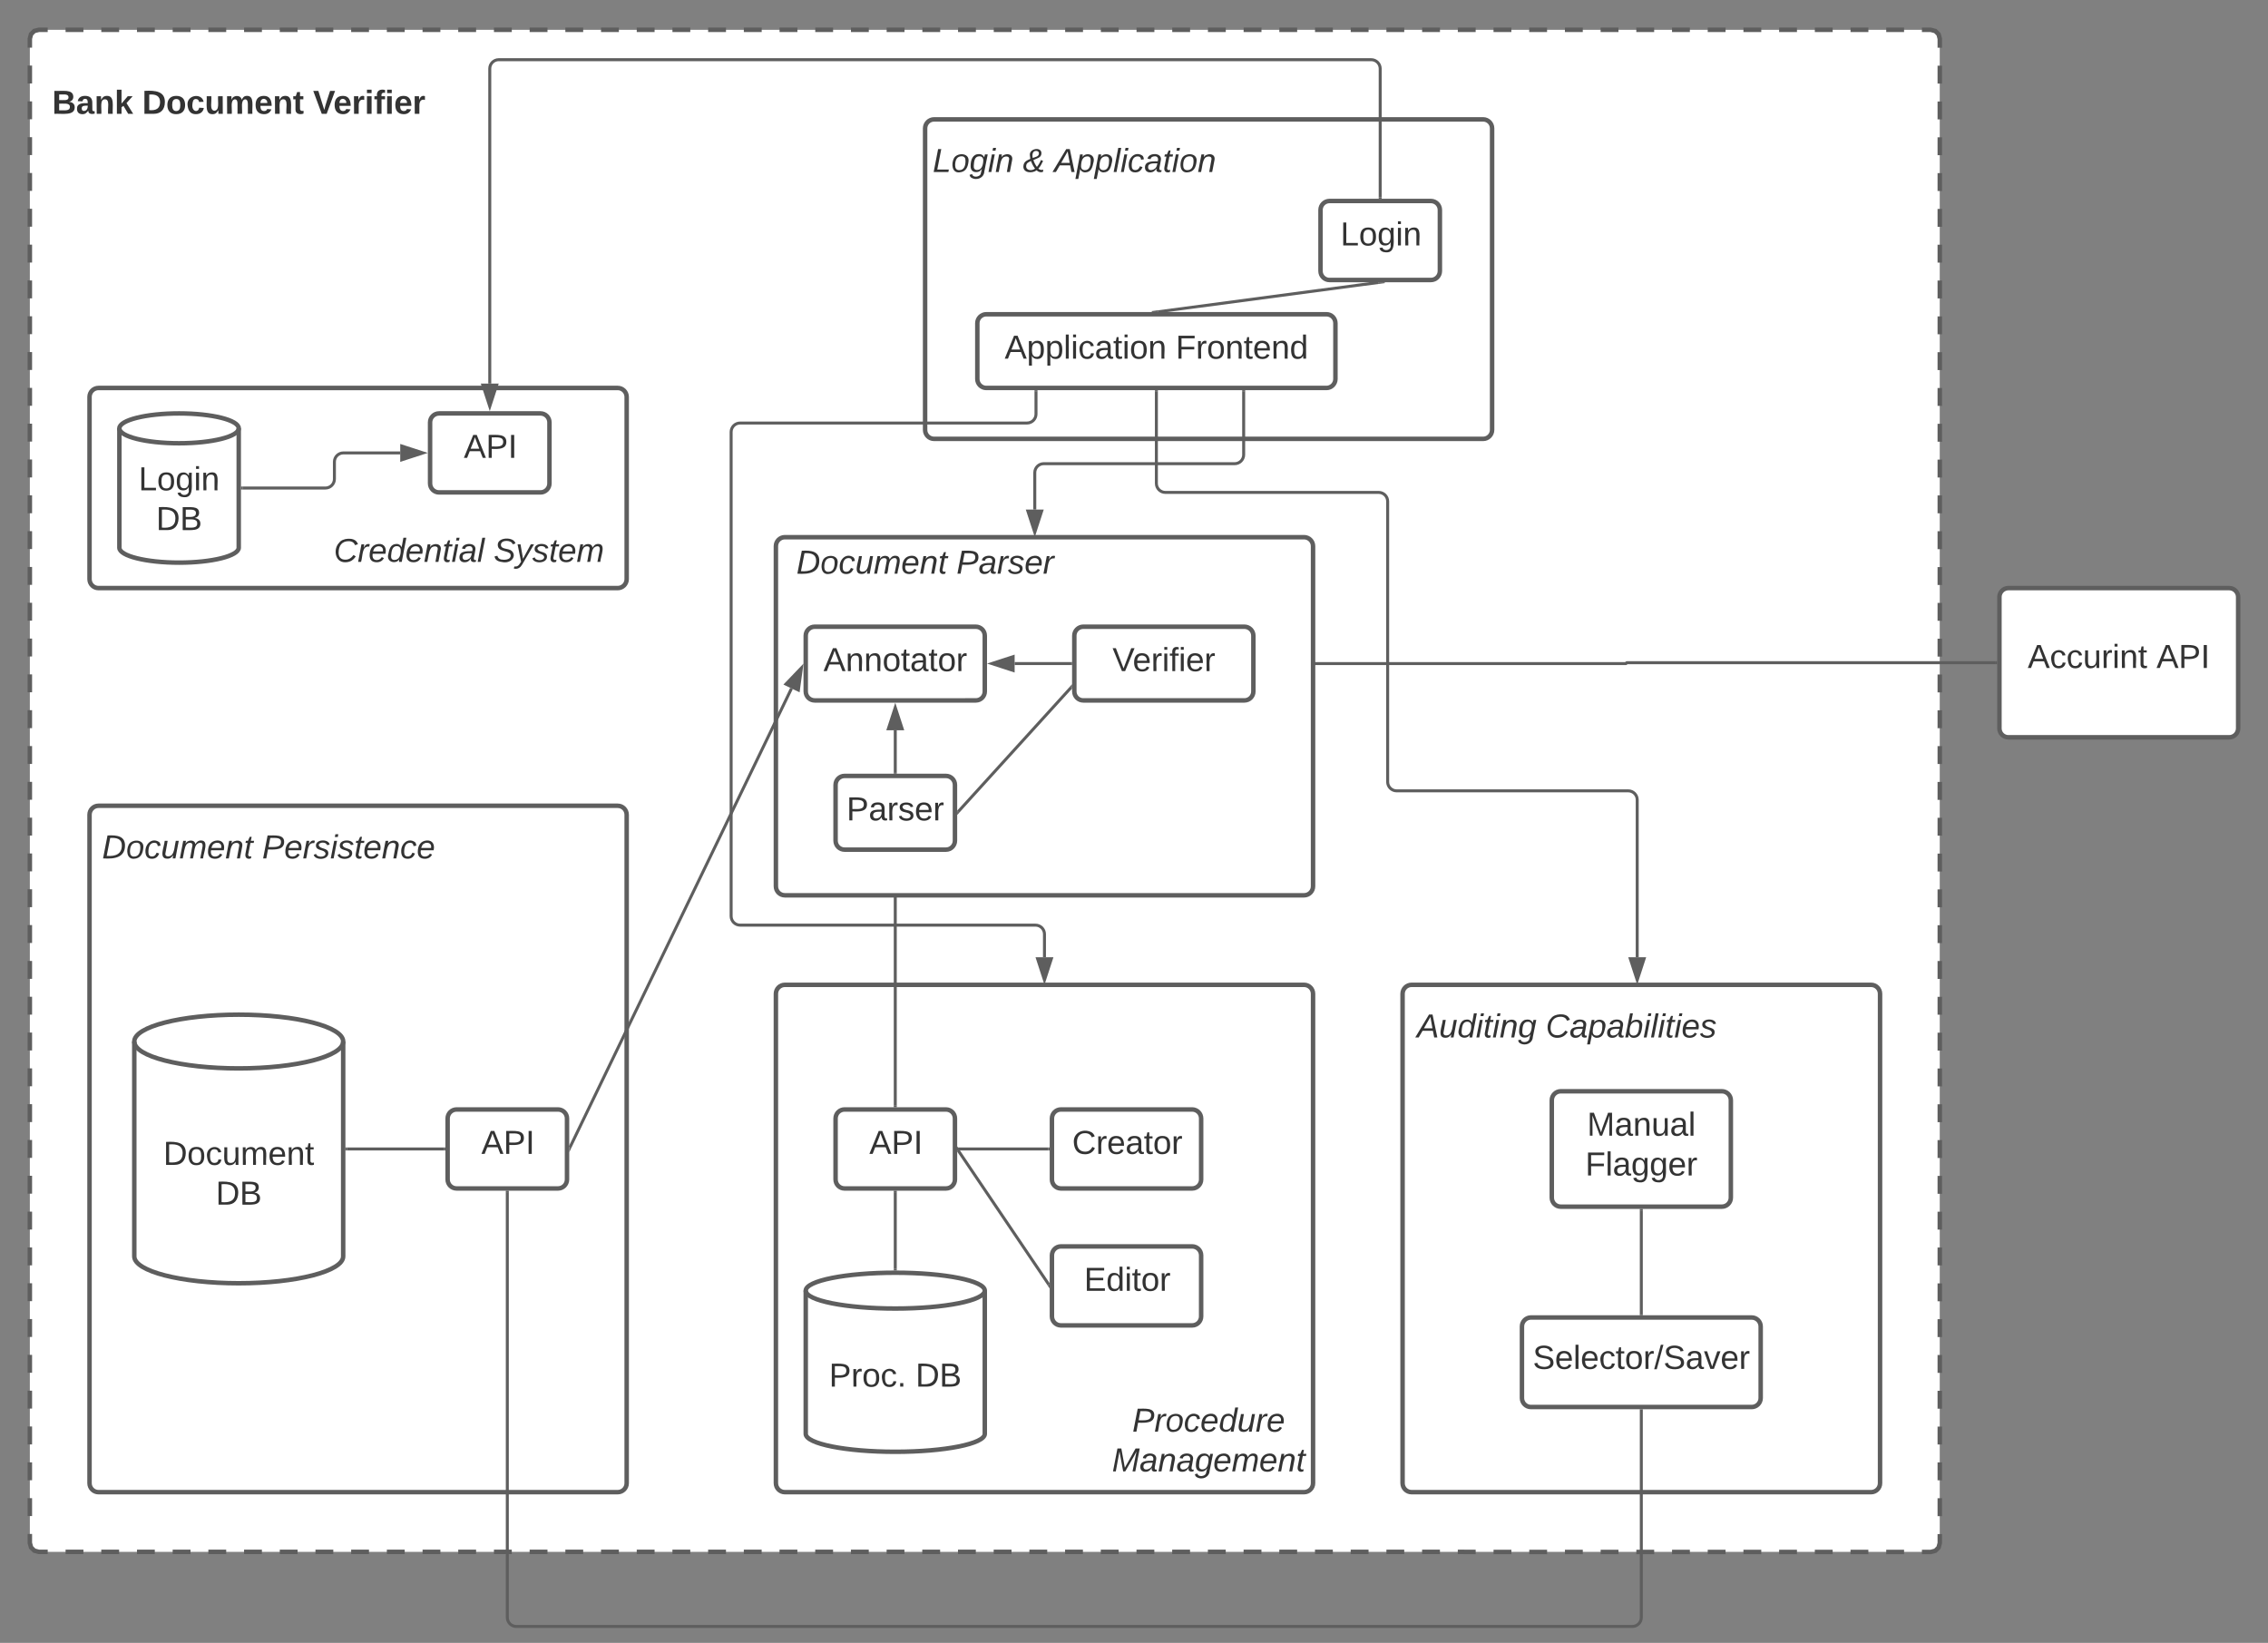 <svg xmlns="http://www.w3.org/2000/svg" xmlns:xlink="http://www.w3.org/1999/xlink" xmlns:lucid="lucid" width="1520" height="1101"><rect width="100%" height="100%" fill="#808080" stroke="none"/><g transform="translate(-400 -100)" lucid:page-tab-id="0_0"><path d="M420 126c0-3.3 2.7-6 6-6h1268c3.3 0 6 2.7 6 6v1008c0 3.3-2.7 6-6 6H426c-3.3 0-6-2.7-6-6z" fill="#fff"/><path d="M443.94 120h11.97m11.97 0h11.96m11.96 0h11.95m11.97 0h11.96m11.96 0h11.96m11.97 0h11.96m11.96 0h11.95m11.97 0h11.96m11.96 0h11.96m11.96 0h11.97m11.96 0h11.95m11.96 0h11.98m11.96 0H743m11.96 0h11.96m11.97 0h11.95m11.96 0h11.97m11.97 0h11.96m11.96 0h11.96m11.96 0h11.97m11.96 0h11.97m11.96 0h11.97m11.96 0h11.96m11.96 0h11.97m11.96 0h11.97m11.96 0h11.96m11.96 0h11.96m11.96 0h11.96m11.97 0h11.97m11.96 0h11.96m11.95 0h11.97m11.96 0h11.96m11.96 0h11.97m11.96 0h11.96m11.95 0h11.97m11.96 0h11.96m11.96 0h11.96m11.97 0h11.96m11.95 0h11.96m11.98 0h11.96m11.96 0h11.96m11.96 0h11.97m11.95 0h11.96m11.97 0h11.97m11.96 0h11.96m11.96 0h11.96m11.97 0h11.96m11.97 0h11.96m11.97 0h11.96m11.96 0h11.96m11.97 0h11.96m11.97 0h11.96m11.96 0h11.96m11.96 0h5.98l3.03.82 2.15 2.15.82 3.03v6m0 12v12m0 12v12m0 12v12m0 12v12m0 12v12m0 12v12m0 12v12m0 12v12m0 12v12m0 12v12m0 12v12m0 12v12m0 12v12m0 12v12m0 12v12m0 12v12m0 12v12m0 12v12m0 12v12m0 12v12m0 12v12m0 12v12m0 12v12m0 12v12m0 12v12m0 12v12m0 12v12m0 12v12m0 12v12m0 12v12m0 12v12m0 12v12m0 12v12m0 12v12m0 12v12m0 12v12m0 12v12m0 12v12m0 12v12m0 12v12m0 12v12m0 12v6l-.82 3.03-2.15 2.15-3.03.82h-5.98m-11.96 0h-11.97m-11.97 0h-11.96m-11.96 0h-11.95m-11.97 0h-11.96m-11.96 0h-11.96m-11.97 0h-11.96m-11.96 0h-11.95m-11.97 0h-11.96m-11.96 0h-11.96m-11.96 0h-11.97m-11.96 0h-11.95m-11.96 0h-11.98m-11.96 0H1377m-11.96 0h-11.96m-11.97 0h-11.95m-11.96 0h-11.97m-11.97 0h-11.96m-11.96 0h-11.96m-11.96 0h-11.97m-11.96 0h-11.97m-11.96 0h-11.97m-11.96 0h-11.96m-11.96 0h-11.97m-11.96 0h-11.97m-11.96 0h-11.96m-11.96 0h-11.96m-11.96 0h-11.96m-11.97 0h-11.97m-11.96 0H994.2m-11.95 0h-11.97m-11.96 0h-11.96m-11.96 0h-11.97m-11.96 0H898.5m-11.95 0h-11.97m-11.96 0h-11.96m-11.96 0h-11.96m-11.97 0H802.8m-11.95 0H778.9m-11.98 0h-11.96m-11.96 0h-11.96m-11.96 0H707.1m-11.95 0H683.2m-11.97 0h-11.97m-11.96 0h-11.96m-11.96 0h-11.96m-11.97 0H587.5m-11.97 0h-11.96m-11.97 0h-11.96m-11.96 0h-11.96m-11.97 0H491.8m-11.97 0h-11.96m-11.96 0h-11.96m-11.96 0H426l-3.03-.82-2.15-2.15-.82-3.03v-6m0-12v-12m0-12v-12m0-12v-12m0-12v-12m0-12v-12m0-12v-12m0-12v-12m0-12v-12m0-12v-12m0-12v-12m0-12v-12m0-12v-12m0-12v-12m0-12v-12m0-12v-12m0-12v-12m0-12v-12m0-12v-12m0-12v-12m0-12v-12m0-12v-12m0-12v-12m0-12v-12m0-12v-12m0-12v-12m0-12v-12m0-12v-12m0-12v-12m0-12v-12m0-12v-12m0-12v-12m0-12v-12m0-12v-12m0-12v-12m0-12v-12m0-12v-12m0-12v-12m0-12v-12m0-12v-12m0-12v-12m0-12v-12m0-12v-6l.82-3.03 2.15-2.15L426 120h5.98" stroke="#5e5e5e" stroke-width="3" fill="none"/><path d="M420 146c0-3.3 2.7-6 6-6h268c3.3 0 6 2.7 6 6v51.33c0 3.32-2.7 6-6 6H426c-3.3 0-6-2.68-6-6z" stroke="#000" stroke-opacity="0" stroke-width="3" fill="#fff" fill-opacity="0"/><use xlink:href="#a" transform="matrix(1,0,0,1,425,145) translate(9.938 31.278)"/><use xlink:href="#b" transform="matrix(1,0,0,1,425,145) translate(70.309 31.278)"/><use xlink:href="#c" transform="matrix(1,0,0,1,425,145) translate(184.815 31.278)"/><path d="M460 366c0-3.3 2.7-6 6-6h348c3.3 0 6 2.7 6 6v122.12c0 3.3-2.7 6-6 6H466c-3.3 0-6-2.7-6-6z" stroke="#5e5e5e" stroke-width="3" fill="#fff"/><path d="M608.24 455.4c0-3.3 2.68-6 6-6H814c3.3 0 6 2.7 6 6v32.72c0 3.3-2.7 6-6 6H614.24c-3.32 0-6-2.7-6-6z" stroke="#000" stroke-opacity="0" stroke-width="3" fill="#fff" fill-opacity="0"/><use xlink:href="#d" transform="matrix(1,0,0,1,613.235,454.412) translate(10.414 22.153)"/><use xlink:href="#e" transform="matrix(1,0,0,1,613.235,454.412) translate(117.574 22.153)"/><path d="M560 467.06c0 5.52-17.9 10-40 10s-40-4.48-40-10v-80c0-5.52 17.9-10 40-10s40 4.48 40 10z" stroke="#5e5e5e" stroke-width="3" fill="#fff"/><path d="M560 387.06c0 5.52-17.9 10-40 10s-40-4.48-40-10" stroke="#5e5e5e" stroke-width="3" fill="none"/><use xlink:href="#f" transform="matrix(1,0,0,1,485,402.059) translate(7.87 26.528)"/><use xlink:href="#g" transform="matrix(1,0,0,1,485,402.059) translate(19.599 53.194)"/><path d="M688.24 383.06c0-3.3 2.68-6 6-6h68c3.3 0 6 2.7 6 6V424c0 3.3-2.7 6-6 6h-68c-3.32 0-6-2.7-6-6z" stroke="#5e5e5e" stroke-width="3" fill="#fff"/><use xlink:href="#h" transform="matrix(1,0,0,1,700.235,389.059) translate(10.599 17.778)"/><path d="M562.5 427.06h55.62c3.3 0 6-2.7 6-6v-11.53c0-3.3 2.68-6 6-6h38.1" stroke="#5e5e5e" stroke-width="2" fill="none"/><path d="M562.53 428.06h-1.03v-2h1.03z" fill="#5e5e5e"/><path d="M683.5 403.53l-14.27 4.63v-9.27z" stroke="#5e5e5e" stroke-width="2" fill="#5e5e5e"/><path d="M1080 544.7h37.5" stroke="#5e5e5e" stroke-width="2" fill="none"/><path d="M1064.74 544.7l14.26-4.63v9.27z" stroke="#5e5e5e" stroke-width="2" fill="#5e5e5e"/><path d="M1118.5 545.7h-1.03v-2h1.03z" fill="#5e5e5e"/><path d="M920 766c0-3.3 2.7-6 6-6h348c3.3 0 6 2.7 6 6v328c0 3.3-2.7 6-6 6H926c-3.3 0-6-2.7-6-6z" stroke="#5e5e5e" stroke-width="3" fill="#fff"/><path d="M1060 1060.94c0 6.63-26.86 12-60 12s-60-5.37-60-12v-96c0-6.63 26.86-12 60-12s60 5.37 60 12z" stroke="#5e5e5e" stroke-width="3" fill="#fff"/><path d="M1060 964.94c0 6.63-26.86 12-60 12s-60-5.37-60-12" stroke="#5e5e5e" stroke-width="3" fill="none"/><use xlink:href="#i" transform="matrix(1,0,0,1,945,981.941) translate(10.617 47.34)"/><use xlink:href="#g" transform="matrix(1,0,0,1,945,981.941) translate(68.58 47.34)"/><path d="M960 849.53c0-3.3 2.7-6 6-6h68c3.3 0 6 2.7 6 6v40.94c0 3.3-2.7 6-6 6h-68c-3.3 0-6-2.7-6-6z" stroke="#5e5e5e" stroke-width="3" fill="#fff"/><use xlink:href="#h" transform="matrix(1,0,0,1,972,855.529) translate(10.599 17.778)"/><path d="M1000 898.97v51.47" stroke="#5e5e5e" stroke-width="2" fill="none"/><path d="M1001 899h-2v-1.03h2zM1001 951.48l-1-.04-1 .03v-1.06h2z" fill="#5e5e5e"/><path d="M1000 689.4v151.63" stroke="#5e5e5e" stroke-width="2" fill="none"/><path d="M1000 674.15l4.64 14.26h-9.28z" stroke="#5e5e5e" stroke-width="2" fill="#5e5e5e"/><path d="M1001 842.03h-2V841h2z" fill="#5e5e5e"/><path d="M1140 1042.67c0-3.32 2.7-6 6-6h128c3.3 0 6 2.68 6 6V1094c0 3.3-2.7 6-6 6h-128c-3.3 0-6-2.7-6-6z" stroke="#000" stroke-opacity="0" stroke-width="3" fill="#fff" fill-opacity="0"/><use xlink:href="#j" transform="matrix(1,0,0,1,1145,1041.667) translate(13.827 17.778)"/><use xlink:href="#k" transform="matrix(1,0,0,1,1145,1041.667) translate(0.247 44.444)"/><path d="M1260 544.7h229.7c.17 0 .3-.13.3-.3 0-.15.13-.28.3-.28h247.2" stroke="#5e5e5e" stroke-width="2" fill="none"/><path d="M1244.74 544.7l14.26-4.63v9.27z" stroke="#5e5e5e" stroke-width="2" fill="#5e5e5e"/><path d="M1738.5 545.12h-1.03v-2h1.03z" fill="#5e5e5e"/><path d="M1740 500.12c0-3.32 2.7-6 6-6h148c3.3 0 6 2.68 6 6v88c0 3.3-2.7 6-6 6h-148c-3.3 0-6-2.7-6-6z" stroke="#5e5e5e" stroke-width="3" fill="#fff"/><use xlink:href="#l" transform="matrix(1,0,0,1,1752,506.118) translate(6.951 41.528)"/><use xlink:href="#m" transform="matrix(1,0,0,1,1752,506.118) translate(93.247 41.528)"/><path d="M460 646c0-3.3 2.7-6 6-6h348c3.3 0 6 2.7 6 6v448c0 3.3-2.7 6-6 6H466c-3.3 0-6-2.7-6-6z" stroke="#5e5e5e" stroke-width="3" fill="#fff"/><path d="M460 646c0-3.3 2.7-6 6-6h228c3.3 0 6 2.7 6 6v48c0 3.3-2.7 6-6 6H466c-3.3 0-6-2.7-6-6z" stroke="#000" stroke-opacity="0" stroke-width="3" fill="#fff" fill-opacity="0"/><use xlink:href="#n" transform="matrix(1,0,0,1,465,645) translate(3.395 30.278)"/><use xlink:href="#o" transform="matrix(1,0,0,1,465,645) translate(110.679 30.278)"/><path d="M630 942c0 9.94-31.34 18-70 18s-70-8.06-70-18V798c0-9.94 31.34-18 70-18s70 8.06 70 18z" stroke="#5e5e5e" stroke-width="3" fill="#fff"/><path d="M630 798c0 9.94-31.34 18-70 18s-70-8.06-70-18" stroke="#5e5e5e" stroke-width="3" fill="none"/><use xlink:href="#p" transform="matrix(1,0,0,1,495,821) translate(14.444 59.653)"/><use xlink:href="#g" transform="matrix(1,0,0,1,495,821) translate(49.599 86.319)"/><path d="M700 849.53c0-3.3 2.7-6 6-6h68c3.3 0 6 2.7 6 6v40.94c0 3.3-2.7 6-6 6h-68c-3.3 0-6-2.7-6-6z" stroke="#5e5e5e" stroke-width="3" fill="#fff"/><use xlink:href="#h" transform="matrix(1,0,0,1,712,855.529) translate(10.599 17.778)"/><path d="M632.5 870h65" stroke="#5e5e5e" stroke-width="2" fill="none"/><path d="M632.53 871h-1.03v-2h1.03zM698.5 871h-1.03v-2h1.03z" fill="#5e5e5e"/><path d="M1105 941.3c0-3.32 2.7-6 6-6h88c3.3 0 6 2.68 6 6v40.94c0 3.3-2.7 6-6 6h-88c-3.3 0-6-2.7-6-6z" stroke="#5e5e5e" stroke-width="3" fill="#fff"/><use xlink:href="#q" transform="matrix(1,0,0,1,1117,947.294) translate(9.549 17.778)"/><path d="M920 466c0-3.3 2.7-6 6-6h348c3.3 0 6 2.7 6 6v228c0 3.3-2.7 6-6 6H926c-3.3 0-6-2.7-6-6z" stroke="#5e5e5e" stroke-width="3" fill="#fff"/><path d="M920 466c0-3.3 2.7-6 6-6h188c3.3 0 6 2.7 6 6v24.3c0 3.32-2.7 6-6 6H926c-3.3 0-6-2.68-6-6z" stroke="#000" stroke-opacity="0" stroke-width="3" fill="#fff" fill-opacity="0"/><use xlink:href="#n" transform="matrix(1,0,0,1,925,465) translate(8.704 19.465)"/><use xlink:href="#r" transform="matrix(1,0,0,1,925,465) translate(115.988 19.465)"/><path d="M940 526c0-3.3 2.7-6 6-6h108c3.3 0 6 2.7 6 6v37.4c0 3.33-2.7 6-6 6H946c-3.3 0-6-2.67-6-6z" stroke="#5e5e5e" stroke-width="3" fill="#fff"/><use xlink:href="#s" transform="matrix(1,0,0,1,952,532) translate(-0.117 17.778)"/><path d="M1120 526c0-3.3 2.7-6 6-6h108c3.3 0 6 2.7 6 6v37.4c0 3.33-2.7 6-6 6h-108c-3.3 0-6-2.67-6-6z" stroke="#5e5e5e" stroke-width="3" fill="#fff"/><use xlink:href="#t" transform="matrix(1,0,0,1,1132,532) translate(13.556 17.778)"/><path d="M960 626c0-3.3 2.7-6 6-6h68c3.3 0 6 2.7 6 6v37.4c0 3.33-2.7 6-6 6h-68c-3.3 0-6-2.67-6-6z" stroke="#5e5e5e" stroke-width="3" fill="#fff"/><use xlink:href="#u" transform="matrix(1,0,0,1,972,632) translate(-4.654 17.778)"/><path d="M1117.83 560.74l-75.66 83.23" stroke="#5e5e5e" stroke-width="2" fill="none"/><path d="M1118.5 561.4l-1.43-1.3 1.43-1.6zM1042.93 644.62l-1.43 1.57v-2.88z" fill="#5e5e5e"/><path d="M1080 544.7h37.5" stroke="#5e5e5e" stroke-width="2" fill="none"/><path d="M1064.74 544.7l14.26-4.63v9.27z" stroke="#5e5e5e" stroke-width="2" fill="#5e5e5e"/><path d="M1117.47 544.7h1.03M1000 617.5v-28.1" stroke="#5e5e5e" stroke-width="2" fill="none"/><path d="M1001 618.5h-2v-1.03h2z" fill="#5e5e5e"/><path d="M1000 574.15l4.64 14.26h-9.28z" stroke="#5e5e5e" stroke-width="2" fill="#5e5e5e"/><path d="M1105 849.53c0-3.3 2.7-6 6-6h88c3.3 0 6 2.7 6 6v40.94c0 3.3-2.7 6-6 6h-88c-3.3 0-6-2.7-6-6z" stroke="#5e5e5e" stroke-width="3" fill="#fff"/><use xlink:href="#v" transform="matrix(1,0,0,1,1117,855.529) translate(1.556 17.778)"/><path d="M781.93 869.04l148.53-307.67" stroke="#5e5e5e" stroke-width="2" fill="none"/><path d="M782.85 869.45l-1.35 2.8v-3.45z" fill="#5e5e5e"/><path d="M937.1 547.62l-2.03 14.86-8.35-4.03z" stroke="#5e5e5e" stroke-width="2" fill="#5e5e5e"/><path d="M1340 766c0-3.3 2.7-6 6-6h308c3.3 0 6 2.7 6 6v328c0 3.3-2.7 6-6 6h-308c-3.3 0-6-2.7-6-6z" stroke="#5e5e5e" stroke-width="3" fill="#fff"/><path d="M1340 766c0-3.3 2.7-6 6-6h208c3.3 0 6 2.7 6 6v48c0 3.3-2.7 6-6 6h-208c-3.3 0-6-2.7-6-6z" stroke="#000" stroke-opacity="0" stroke-width="3" fill="#fff" fill-opacity="0"/><use xlink:href="#w" transform="matrix(1,0,0,1,1345,765) translate(4.599 30.278)"/><use xlink:href="#x" transform="matrix(1,0,0,1,1345,765) translate(90.895 30.278)"/><path d="M1420 988.94c0-3.3 2.7-6 6-6h148c3.3 0 6 2.7 6 6v48c0 3.3-2.7 6-6 6h-148c-3.3 0-6-2.7-6-6z" stroke="#5e5e5e" stroke-width="3" fill="#fff"/><use xlink:href="#y" transform="matrix(1,0,0,1,1432,994.941) translate(-4.747 22.444)"/><path d="M1440 837.33c0-3.3 2.7-6 6-6h108c3.3 0 6 2.7 6 6v65.34c0 3.3-2.7 6-6 6h-108c-3.3 0-6-2.7-6-6z" stroke="#5e5e5e" stroke-width="3" fill="#fff"/><use xlink:href="#z" transform="matrix(1,0,0,1,1452,843.333) translate(11.642 17.778)"/><use xlink:href="#A" transform="matrix(1,0,0,1,1452,843.333) translate(10.438 44.444)"/><path d="M1500 1045.44V1184c0 3.3-2.7 6-6 6H746c-3.3 0-6-2.7-6-6V898.97" stroke="#5e5e5e" stroke-width="2" fill="none"/><path d="M1501 1045.47h-2v-1.03h2zM741 899h-2v-1.03h2z" fill="#5e5e5e"/><path d="M1500 911.17v69.27" stroke="#5e5e5e" stroke-width="2" fill="none"/><path d="M1501 911.2h-2v-1.03h2zM1501 981.44h-2v-1.02h2z" fill="#5e5e5e"/><path d="M1042.5 870h60" stroke="#5e5e5e" stroke-width="2" fill="none"/><path d="M1042.53 871h-1.03v-2h1.03zM1103.5 871h-1.03v-2h1.03z" fill="#5e5e5e"/><path d="M1102.94 960.94l-60.88-90.1" stroke="#5e5e5e" stroke-width="2" fill="none"/><path d="M1103.5 963.55l-1.4-2.08 1.4-.94zM1042.9 870.3l-1.4.94v-3.03z" fill="#5e5e5e"/><path d="M1020 186c0-3.3 2.7-6 6-6h368c3.3 0 6 2.7 6 6v202.12c0 3.3-2.7 6-6 6h-368c-3.3 0-6-2.7-6-6z" stroke="#5e5e5e" stroke-width="3" fill="#fff"/><path d="M1020 186c0-3.3 2.7-6 6-6h188c3.3 0 6 2.7 6 6v48c0 3.3-2.7 6-6 6h-188c-3.3 0-6-2.7-6-6z" stroke="#000" stroke-opacity="0" stroke-width="3" fill="#fff" fill-opacity="0"/><use xlink:href="#B" transform="matrix(1,0,0,1,1025,185) translate(0.062 30.278)"/><use xlink:href="#C" transform="matrix(1,0,0,1,1025,185) translate(60.494 30.278)"/><use xlink:href="#D" transform="matrix(1,0,0,1,1025,185) translate(81.481 30.278)"/><path d="M728.24 357.06V146c0-3.3 2.68-6 6-6H1319c3.3 0 6 2.7 6 6v86.2" stroke="#5e5e5e" stroke-width="2" fill="none"/><path d="M728.24 372.32l-4.64-14.26h9.27z" stroke="#5e5e5e" stroke-width="2" fill="#5e5e5e"/><path d="M1326 233.2h-2v-1.02h2z" fill="#5e5e5e"/><path d="M1285 240.7c0-3.3 2.7-6 6-6h68c3.3 0 6 2.7 6 6v40.95c0 3.3-2.7 6-6 6h-68c-3.3 0-6-2.7-6-6z" stroke="#5e5e5e" stroke-width="3" fill="#fff"/><use xlink:href="#E" transform="matrix(1,0,0,1,1297,246.706) translate(1.37 17.778)"/><path d="M1055 316.6c0-3.33 2.7-6 6-6h228c3.3 0 6 2.67 6 6V354c0 3.3-2.7 6-6 6h-228c-3.3 0-6-2.7-6-6z" stroke="#5e5e5e" stroke-width="3" fill="#fff"/><g><use xlink:href="#F" transform="matrix(1,0,0,1,1067,322.588) translate(6.302 17.778)"/><use xlink:href="#G" transform="matrix(1,0,0,1,1067,322.588) translate(120.932 17.778)"/></g><path d="M1176 308.96l148-19.68" stroke="#5e5e5e" stroke-width="2" fill="none"/><path d="M1176.03 309.1h-4.06l-.08-.6 3.98-.54zM1328.1 289.74l-3.98.53-.15-1.12h4.06z" fill="#5e5e5e"/><path d="M1094.32 362.5v15c0 3.3-2.68 6-6 6H896c-3.3 0-6 2.7-6 6V714c0 3.3 2.7 6 6 6h198c3.3 0 6 2.7 6 6v15.5" stroke="#5e5e5e" stroke-width="2" fill="none"/><path d="M1095.32 362.53h-2v-1.03h2z" fill="#5e5e5e"/><path d="M1100 756.76l-4.64-14.26h9.28z" stroke="#5e5e5e" stroke-width="2" fill="#5e5e5e"/><path d="M1175 362.5V424c0 3.3 2.7 6 6 6h143c3.3 0 6 2.7 6 6v188c0 3.3 2.7 6 6 6h155.25c3.3 0 6 2.7 6 6v105.5" stroke="#5e5e5e" stroke-width="2" fill="none"/><path d="M1176 362.53h-2v-1.03h2z" fill="#5e5e5e"/><path d="M1497.25 756.76l-4.64-14.26h9.28z" stroke="#5e5e5e" stroke-width="2" fill="#5e5e5e"/><path d="M1233.5 362.5v42.25c0 3.3-2.7 6-6 6h-128c-3.3 0-6 2.7-6 6v24.75" stroke="#5e5e5e" stroke-width="2" fill="none"/><path d="M1234.5 362.53h-2v-1.03h2z" fill="#5e5e5e"/><path d="M1093.5 456.76l-4.64-14.26h9.28z" stroke="#5e5e5e" stroke-width="2" fill="#5e5e5e"/><defs><path fill="#333" d="M182-130c37 4 62 22 62 59C244 23 116-4 24 0v-248c84 5 203-23 205 63 0 31-19 50-47 55zM76-148c40-3 101 13 101-30 0-44-60-28-101-31v61zm0 110c48-3 116 14 116-37 0-48-69-32-116-35v72" id="H"/><path fill="#333" d="M133-34C117-15 103 5 69 4 32 3 11-16 11-54c-1-60 55-63 116-61 1-26-3-47-28-47-18 1-26 9-28 27l-52-2c7-38 36-58 82-57s74 22 75 68l1 82c-1 14 12 18 25 15v27c-30 8-71 5-69-32zm-48 3c29 0 43-24 42-57-32 0-66-3-65 30 0 17 8 27 23 27" id="I"/><path fill="#333" d="M135-194c87-1 58 113 63 194h-50c-7-57 23-157-34-157-59 0-34 97-39 157H25l-1-190h47c2 12-1 28 3 38 12-26 28-41 61-42" id="J"/><path fill="#333" d="M147 0L96-86 75-71V0H25v-261h50v150l67-79h53l-66 74L201 0h-54" id="K"/><g id="a"><use transform="matrix(0.062,0,0,0.062,0,0)" xlink:href="#H"/><use transform="matrix(0.062,0,0,0.062,15.988,0)" xlink:href="#I"/><use transform="matrix(0.062,0,0,0.062,28.333,0)" xlink:href="#J"/><use transform="matrix(0.062,0,0,0.062,41.852,0)" xlink:href="#K"/></g><path fill="#333" d="M24-248c120-7 223 5 221 122C244-46 201 0 124 0H24v-248zM76-40c74 7 117-18 117-86 0-67-45-88-117-82v168" id="L"/><path fill="#333" d="M110-194c64 0 96 36 96 99 0 64-35 99-97 99-61 0-95-36-95-99 0-62 34-99 96-99zm-1 164c35 0 45-28 45-65 0-40-10-65-43-65-34 0-45 26-45 65 0 36 10 65 43 65" id="M"/><path fill="#333" d="M190-63c-7 42-38 67-86 67-59 0-84-38-90-98-12-110 154-137 174-36l-49 2c-2-19-15-32-35-32-30 0-35 28-38 64-6 74 65 87 74 30" id="N"/><path fill="#333" d="M85 4C-2 5 27-109 22-190h50c7 57-23 150 33 157 60-5 35-97 40-157h50l1 190h-47c-2-12 1-28-3-38-12 25-28 42-61 42" id="O"/><path fill="#333" d="M220-157c-53 9-28 100-34 157h-49v-107c1-27-5-49-29-50C55-147 81-57 75 0H25l-1-190h47c2 12-1 28 3 38 10-53 101-56 108 0 13-22 24-43 59-42 82 1 51 116 57 194h-49v-107c-1-25-5-48-29-50" id="P"/><path fill="#333" d="M185-48c-13 30-37 53-82 52C43 2 14-33 14-96s30-98 90-98c62 0 83 45 84 108H66c0 31 8 55 39 56 18 0 30-7 34-22zm-45-69c5-46-57-63-70-21-2 6-4 13-4 21h74" id="Q"/><path fill="#333" d="M115-3C79 11 28 4 28-45v-112H4v-33h27l15-45h31v45h36v33H77v99c-1 23 16 31 38 25v30" id="R"/><g id="b"><use transform="matrix(0.062,0,0,0.062,0,0)" xlink:href="#L"/><use transform="matrix(0.062,0,0,0.062,15.988,0)" xlink:href="#M"/><use transform="matrix(0.062,0,0,0.062,29.506,0)" xlink:href="#N"/><use transform="matrix(0.062,0,0,0.062,41.852,0)" xlink:href="#O"/><use transform="matrix(0.062,0,0,0.062,55.37,0)" xlink:href="#P"/><use transform="matrix(0.062,0,0,0.062,75.123,0)" xlink:href="#Q"/><use transform="matrix(0.062,0,0,0.062,87.469,0)" xlink:href="#J"/><use transform="matrix(0.062,0,0,0.062,100.988,0)" xlink:href="#R"/></g><path fill="#333" d="M147 0H94L2-248h55l64 206c17-72 42-137 63-206h54" id="S"/><path fill="#333" d="M135-150c-39-12-60 13-60 57V0H25l-1-190h47c2 13-1 29 3 40 6-28 27-53 61-41v41" id="T"/><path fill="#333" d="M25-224v-37h50v37H25zM25 0v-190h50V0H25" id="U"/><path fill="#333" d="M121-226c-27-7-43 5-38 36h38v33H83V0H34v-157H6v-33h28c-9-59 32-81 87-68v32" id="V"/><g id="c"><use transform="matrix(0.062,0,0,0.062,0,0)" xlink:href="#S"/><use transform="matrix(0.062,0,0,0.062,13.58,0)" xlink:href="#Q"/><use transform="matrix(0.062,0,0,0.062,25.926,0)" xlink:href="#T"/><use transform="matrix(0.062,0,0,0.062,34.568,0)" xlink:href="#U"/><use transform="matrix(0.062,0,0,0.062,40.741,0)" xlink:href="#V"/><use transform="matrix(0.062,0,0,0.062,48.086,0)" xlink:href="#U"/><use transform="matrix(0.062,0,0,0.062,54.259,0)" xlink:href="#Q"/><use transform="matrix(0.062,0,0,0.062,66.605,0)" xlink:href="#T"/></g><path fill="#333" d="M125-24c46 0 70-25 89-51l25 16C214-24 183 4 123 4 8 4-5-146 60-208c32-50 158-61 191-5 5 7 9 14 11 22l-32 10c-9-28-33-43-69-43-74 0-108 51-108 125 0 46 24 75 72 75" id="W"/><path fill="#333" d="M66-151c12-25 30-51 66-40l-6 26C45-176 58-65 38 0H6l36-190h30" id="X"/><path fill="#333" d="M111-194c62-3 86 47 72 106H45c-7 38 6 69 45 68 27-1 43-14 53-32l24 11C152-15 129 4 87 4 38 3 12-23 12-71c0-70 32-119 99-123zm44 81c14-66-71-72-95-28-4 8-8 17-11 28h106" id="Y"/><path fill="#333" d="M133-28C103 26-5 8 13-77c13-62 24-115 90-117 29-1 46 15 56 35l19-102h32L160 0h-30zM45-64c-2 27 10 43 35 43 54-1 69-50 69-103 0-29-15-46-42-46-53-1-58 58-62 106" id="Z"/><path fill="#333" d="M67-158c22-48 132-52 116 29L158 0h-32l25-140c3-38-53-32-70-12C52-117 51-52 38 0H6l36-190h30" id="aa"/><path fill="#333" d="M51-54c-9 22 5 41 31 30L79-1C43 14 10-4 19-52l22-115H19l5-23h22l19-43h21l-9 43h35l-4 23H73" id="ab"/><path fill="#333" d="M50-231l6-30h32l-6 30H50zM6 0l37-190h31L37 0H6" id="ac"/><path fill="#333" d="M165-48c-4 18 1 34 23 27l-3 20c-29 8-62 0-52-35h-2C116-14 99 4 63 4 30 4 8-16 8-49c0-68 71-67 138-67 10-26 0-56-31-54-26 1-42 9-47 31l-32-5c8-67 160-71 144 15-5 28-9 54-15 81zM42-50c3 52 80 24 89-6 7-12 7-24 11-38-47 1-103-4-100 44" id="ad"/><path fill="#333" d="M6 0l50-261h32L37 0H6" id="ae"/><g id="d"><use transform="matrix(0.062,0,0,0.062,0,0)" xlink:href="#W"/><use transform="matrix(0.062,0,0,0.062,15.988,0)" xlink:href="#X"/><use transform="matrix(0.062,0,0,0.062,23.333,0)" xlink:href="#Y"/><use transform="matrix(0.062,0,0,0.062,35.679,0)" xlink:href="#Z"/><use transform="matrix(0.062,0,0,0.062,48.025,0)" xlink:href="#Y"/><use transform="matrix(0.062,0,0,0.062,60.37,0)" xlink:href="#aa"/><use transform="matrix(0.062,0,0,0.062,72.716,0)" xlink:href="#ab"/><use transform="matrix(0.062,0,0,0.062,78.889,0)" xlink:href="#ac"/><use transform="matrix(0.062,0,0,0.062,83.765,0)" xlink:href="#ad"/><use transform="matrix(0.062,0,0,0.062,96.111,0)" xlink:href="#ae"/></g><path fill="#333" d="M194-120c59 52 2 134-86 124-53-6-90-18-98-63l31-7c8 30 29 43 70 43 46 0 84-17 71-62-32-43-135-20-137-98-3-89 178-90 191-16l-30 9c-8-48-127-53-127 5 0 53 81 35 115 65" id="af"/><path fill="#333" d="M198-190L69 30C53 58 25 83-20 72c4-11-1-27 19-22 33-1 43-29 59-52L20-190h32L79-34l84-156h35" id="ag"/><path fill="#333" d="M55-144c13 50 104 24 104 88C159 21 15 23 1-39l26-10c6 40 102 42 102-4-13-50-104-23-104-87 0-71 143-71 148-8l-29 4c-5-35-85-37-89 0" id="ah"/><path fill="#333" d="M248-111c6-24 9-61-24-58-72 9-57 108-77 169h-31l26-142c3-37-50-30-64-10C52-115 50-51 37 0H6l36-190h30c-1 10-6 24-4 32 13-43 101-52 105 5 13-22 29-41 61-41 90 0 28 129 23 194h-31" id="ai"/><g id="e"><use transform="matrix(0.062,0,0,0.062,0,0)" xlink:href="#af"/><use transform="matrix(0.062,0,0,0.062,14.815,0)" xlink:href="#ag"/><use transform="matrix(0.062,0,0,0.062,25.926,0)" xlink:href="#ah"/><use transform="matrix(0.062,0,0,0.062,37.037,0)" xlink:href="#ab"/><use transform="matrix(0.062,0,0,0.062,43.21,0)" xlink:href="#Y"/><use transform="matrix(0.062,0,0,0.062,55.556,0)" xlink:href="#ai"/></g><path fill="#333" d="M30 0v-248h33v221h125V0H30" id="aj"/><path fill="#333" d="M100-194c62-1 85 37 85 99 1 63-27 99-86 99S16-35 15-95c0-66 28-99 85-99zM99-20c44 1 53-31 53-75 0-43-8-75-51-75s-53 32-53 75 10 74 51 75" id="ak"/><path fill="#333" d="M177-190C167-65 218 103 67 71c-23-6-38-20-44-43l32-5c15 47 100 32 89-28v-30C133-14 115 1 83 1 29 1 15-40 15-95c0-56 16-97 71-98 29-1 48 16 59 35 1-10 0-23 2-32h30zM94-22c36 0 50-32 50-73 0-42-14-75-50-75-39 0-46 34-46 75s6 73 46 73" id="al"/><path fill="#333" d="M24-231v-30h32v30H24zM24 0v-190h32V0H24" id="am"/><path fill="#333" d="M117-194c89-4 53 116 60 194h-32v-121c0-31-8-49-39-48C34-167 62-67 57 0H25l-1-190h30c1 10-1 24 2 32 11-22 29-35 61-36" id="an"/><g id="f"><use transform="matrix(0.062,0,0,0.062,0,0)" xlink:href="#aj"/><use transform="matrix(0.062,0,0,0.062,12.346,0)" xlink:href="#ak"/><use transform="matrix(0.062,0,0,0.062,24.691,0)" xlink:href="#al"/><use transform="matrix(0.062,0,0,0.062,37.037,0)" xlink:href="#am"/><use transform="matrix(0.062,0,0,0.062,41.914,0)" xlink:href="#an"/></g><path fill="#333" d="M30-248c118-7 216 8 213 122C240-48 200 0 122 0H30v-248zM63-27c89 8 146-16 146-99s-60-101-146-95v194" id="ao"/><path fill="#333" d="M160-131c35 5 61 23 61 61C221 17 115-2 30 0v-248c76 3 177-17 177 60 0 33-19 50-47 57zm-97-11c50-1 110 9 110-42 0-47-63-36-110-37v79zm0 115c55-2 124 14 124-45 0-56-70-42-124-44v89" id="ap"/><g id="g"><use transform="matrix(0.062,0,0,0.062,0,0)" xlink:href="#ao"/><use transform="matrix(0.062,0,0,0.062,15.988,0)" xlink:href="#ap"/></g><path fill="#333" d="M205 0l-28-72H64L36 0H1l101-248h38L239 0h-34zm-38-99l-47-123c-12 45-31 82-46 123h93" id="aq"/><path fill="#333" d="M30-248c87 1 191-15 191 75 0 78-77 80-158 76V0H30v-248zm33 125c57 0 124 11 124-50 0-59-68-47-124-48v98" id="ar"/><path fill="#333" d="M33 0v-248h34V0H33" id="as"/><g id="h"><use transform="matrix(0.062,0,0,0.062,0,0)" xlink:href="#aq"/><use transform="matrix(0.062,0,0,0.062,14.815,0)" xlink:href="#ar"/><use transform="matrix(0.062,0,0,0.062,29.63,0)" xlink:href="#as"/></g><path fill="#333" d="M114-163C36-179 61-72 57 0H25l-1-190h30c1 12-1 29 2 39 6-27 23-49 58-41v29" id="at"/><path fill="#333" d="M96-169c-40 0-48 33-48 73s9 75 48 75c24 0 41-14 43-38l32 2c-6 37-31 61-74 61-59 0-76-41-82-99-10-93 101-131 147-64 4 7 5 14 7 22l-32 3c-4-21-16-35-41-35" id="au"/><path fill="#333" d="M33 0v-38h34V0H33" id="av"/><g id="i"><use transform="matrix(0.062,0,0,0.062,0,0)" xlink:href="#ar"/><use transform="matrix(0.062,0,0,0.062,14.815,0)" xlink:href="#at"/><use transform="matrix(0.062,0,0,0.062,22.16,0)" xlink:href="#ak"/><use transform="matrix(0.062,0,0,0.062,34.506,0)" xlink:href="#au"/><use transform="matrix(0.062,0,0,0.062,45.617,0)" xlink:href="#av"/></g><path fill="#333" d="M238-179c0 84-86 86-175 82L45 0H11l48-248c82 0 179-12 179 69zm-34 1c0-53-64-42-116-43l-19 98c63 0 135 9 135-55" id="aw"/><path fill="#333" d="M30-147c31-64 166-65 159 27C183-49 158 1 86 4 9 8 1-88 30-147zM88-20c53 0 68-48 68-100 0-31-11-51-44-50-52 1-68 46-68 97 0 32 13 53 44 53" id="ax"/><path fill="#333" d="M44-68c0 29 11 47 38 47 30 0 42-19 51-41l28 9C148-21 126 4 82 4 31 4 10-29 12-85c3-77 74-140 146-93 12 8 15 23 18 40l-31 5c-1-22-13-36-36-36-52 0-65 49-65 101" id="ay"/><path fill="#333" d="M67 3c-93-2-31-127-26-193h32L48-50c-3 39 53 32 70 12 30-34 30-101 43-152h32L157 0h-30c1-10 6-24 4-33-14 20-29 37-64 36" id="az"/><g id="j"><use transform="matrix(0.062,0,0,0.062,0,0)" xlink:href="#aw"/><use transform="matrix(0.062,0,0,0.062,14.815,0)" xlink:href="#X"/><use transform="matrix(0.062,0,0,0.062,22.16,0)" xlink:href="#ax"/><use transform="matrix(0.062,0,0,0.062,34.506,0)" xlink:href="#ay"/><use transform="matrix(0.062,0,0,0.062,45.617,0)" xlink:href="#Y"/><use transform="matrix(0.062,0,0,0.062,57.963,0)" xlink:href="#Z"/><use transform="matrix(0.062,0,0,0.062,70.309,0)" xlink:href="#az"/><use transform="matrix(0.062,0,0,0.062,82.654,0)" xlink:href="#X"/><use transform="matrix(0.062,0,0,0.062,90,0)" xlink:href="#Y"/></g><path fill="#333" d="M222 0l43-216c-8 16-17 34-26 49L143 0h-22L81-216 41 0H11l48-248h42l38 208 116-208h45L252 0h-30" id="aA"/><path fill="#333" d="M103-194c29 0 47 14 56 36 2-11 5-23 8-32h30L160-5C157 61 82 97 21 62 9 55 4 45 1 30l28-7c7 42 83 31 92-3 4-16 9-38 13-55-13 20-29 36-62 36-40 0-60-25-60-64 0-71 23-131 91-131zm4 24c-53 0-58 54-61 104-2 27 10 44 36 44 49 0 65-50 67-102 1-29-15-46-42-46" id="aB"/><g id="k"><use transform="matrix(0.062,0,0,0.062,0,0)" xlink:href="#aA"/><use transform="matrix(0.062,0,0,0.062,18.457,0)" xlink:href="#ad"/><use transform="matrix(0.062,0,0,0.062,30.802,0)" xlink:href="#aa"/><use transform="matrix(0.062,0,0,0.062,43.148,0)" xlink:href="#ad"/><use transform="matrix(0.062,0,0,0.062,55.494,0)" xlink:href="#aB"/><use transform="matrix(0.062,0,0,0.062,67.84,0)" xlink:href="#Y"/><use transform="matrix(0.062,0,0,0.062,80.185,0)" xlink:href="#ai"/><use transform="matrix(0.062,0,0,0.062,98.642,0)" xlink:href="#Y"/><use transform="matrix(0.062,0,0,0.062,110.988,0)" xlink:href="#aa"/><use transform="matrix(0.062,0,0,0.062,123.333,0)" xlink:href="#ab"/></g><path fill="#333" d="M84 4C-5 8 30-112 23-190h32v120c0 31 7 50 39 49 72-2 45-101 50-169h31l1 190h-30c-1-10 1-25-2-33-11 22-28 36-60 37" id="aC"/><path fill="#333" d="M59-47c-2 24 18 29 38 22v24C64 9 27 4 27-40v-127H5v-23h24l9-43h21v43h35v23H59v120" id="aD"/><g id="l"><use transform="matrix(0.062,0,0,0.062,0,0)" xlink:href="#aq"/><use transform="matrix(0.062,0,0,0.062,14.815,0)" xlink:href="#au"/><use transform="matrix(0.062,0,0,0.062,25.926,0)" xlink:href="#au"/><use transform="matrix(0.062,0,0,0.062,37.037,0)" xlink:href="#aC"/><use transform="matrix(0.062,0,0,0.062,49.383,0)" xlink:href="#at"/><use transform="matrix(0.062,0,0,0.062,56.728,0)" xlink:href="#am"/><use transform="matrix(0.062,0,0,0.062,61.605,0)" xlink:href="#an"/><use transform="matrix(0.062,0,0,0.062,73.951,0)" xlink:href="#aD"/></g><g id="m"><use transform="matrix(0.062,0,0,0.062,0,0)" xlink:href="#aq"/><use transform="matrix(0.062,0,0,0.062,14.815,0)" xlink:href="#ar"/><use transform="matrix(0.062,0,0,0.062,29.63,0)" xlink:href="#as"/></g><path fill="#333" d="M248-139C247-14 144 9 11 0l48-248c105-6 190 8 189 109zm-34 0c1-70-52-87-126-82L50-27c98 7 163-21 164-112" id="aE"/><g id="n"><use transform="matrix(0.062,0,0,0.062,0,0)" xlink:href="#aE"/><use transform="matrix(0.062,0,0,0.062,15.988,0)" xlink:href="#ax"/><use transform="matrix(0.062,0,0,0.062,28.333,0)" xlink:href="#ay"/><use transform="matrix(0.062,0,0,0.062,39.444,0)" xlink:href="#az"/><use transform="matrix(0.062,0,0,0.062,51.79,0)" xlink:href="#ai"/><use transform="matrix(0.062,0,0,0.062,70.247,0)" xlink:href="#Y"/><use transform="matrix(0.062,0,0,0.062,82.593,0)" xlink:href="#aa"/><use transform="matrix(0.062,0,0,0.062,94.938,0)" xlink:href="#ab"/></g><g id="o"><use transform="matrix(0.062,0,0,0.062,0,0)" xlink:href="#aw"/><use transform="matrix(0.062,0,0,0.062,14.815,0)" xlink:href="#Y"/><use transform="matrix(0.062,0,0,0.062,27.16,0)" xlink:href="#X"/><use transform="matrix(0.062,0,0,0.062,34.506,0)" xlink:href="#ah"/><use transform="matrix(0.062,0,0,0.062,45.617,0)" xlink:href="#ac"/><use transform="matrix(0.062,0,0,0.062,50.494,0)" xlink:href="#ah"/><use transform="matrix(0.062,0,0,0.062,61.605,0)" xlink:href="#ab"/><use transform="matrix(0.062,0,0,0.062,67.778,0)" xlink:href="#Y"/><use transform="matrix(0.062,0,0,0.062,80.123,0)" xlink:href="#aa"/><use transform="matrix(0.062,0,0,0.062,92.469,0)" xlink:href="#ay"/><use transform="matrix(0.062,0,0,0.062,103.58,0)" xlink:href="#Y"/></g><path fill="#333" d="M210-169c-67 3-38 105-44 169h-31v-121c0-29-5-50-35-48C34-165 62-65 56 0H25l-1-190h30c1 10-1 24 2 32 10-44 99-50 107 0 11-21 27-35 58-36 85-2 47 119 55 194h-31v-121c0-29-5-49-35-48" id="aF"/><path fill="#333" d="M100-194c63 0 86 42 84 106H49c0 40 14 67 53 68 26 1 43-12 49-29l28 8c-11 28-37 45-77 45C44 4 14-33 15-96c1-61 26-98 85-98zm52 81c6-60-76-77-97-28-3 7-6 17-6 28h103" id="aG"/><g id="p"><use transform="matrix(0.062,0,0,0.062,0,0)" xlink:href="#ao"/><use transform="matrix(0.062,0,0,0.062,15.988,0)" xlink:href="#ak"/><use transform="matrix(0.062,0,0,0.062,28.333,0)" xlink:href="#au"/><use transform="matrix(0.062,0,0,0.062,39.444,0)" xlink:href="#aC"/><use transform="matrix(0.062,0,0,0.062,51.79,0)" xlink:href="#aF"/><use transform="matrix(0.062,0,0,0.062,70.247,0)" xlink:href="#aG"/><use transform="matrix(0.062,0,0,0.062,82.593,0)" xlink:href="#an"/><use transform="matrix(0.062,0,0,0.062,94.938,0)" xlink:href="#aD"/></g><path fill="#333" d="M30 0v-248h187v28H63v79h144v27H63v87h162V0H30" id="aH"/><path fill="#333" d="M85-194c31 0 48 13 60 33l-1-100h32l1 261h-30c-2-10 0-23-3-31C134-8 116 4 85 4 32 4 16-35 15-94c0-66 23-100 70-100zm9 24c-40 0-46 34-46 75 0 40 6 74 45 74 42 0 51-32 51-76 0-42-9-74-50-73" id="aI"/><g id="q"><use transform="matrix(0.062,0,0,0.062,0,0)" xlink:href="#aH"/><use transform="matrix(0.062,0,0,0.062,14.815,0)" xlink:href="#aI"/><use transform="matrix(0.062,0,0,0.062,27.16,0)" xlink:href="#am"/><use transform="matrix(0.062,0,0,0.062,32.037,0)" xlink:href="#aD"/><use transform="matrix(0.062,0,0,0.062,38.21,0)" xlink:href="#ak"/><use transform="matrix(0.062,0,0,0.062,50.556,0)" xlink:href="#at"/></g><g id="r"><use transform="matrix(0.062,0,0,0.062,0,0)" xlink:href="#aw"/><use transform="matrix(0.062,0,0,0.062,14.815,0)" xlink:href="#ad"/><use transform="matrix(0.062,0,0,0.062,27.16,0)" xlink:href="#X"/><use transform="matrix(0.062,0,0,0.062,34.506,0)" xlink:href="#ah"/><use transform="matrix(0.062,0,0,0.062,45.617,0)" xlink:href="#Y"/><use transform="matrix(0.062,0,0,0.062,57.963,0)" xlink:href="#X"/></g><path fill="#333" d="M141-36C126-15 110 5 73 4 37 3 15-17 15-53c-1-64 63-63 125-63 3-35-9-54-41-54-24 1-41 7-42 31l-33-3c5-37 33-52 76-52 45 0 72 20 72 64v82c-1 20 7 32 28 27v20c-31 9-61-2-59-35zM48-53c0 20 12 33 32 33 41-3 63-29 60-74-43 2-92-5-92 41" id="aJ"/><g id="s"><use transform="matrix(0.062,0,0,0.062,0,0)" xlink:href="#aq"/><use transform="matrix(0.062,0,0,0.062,14.815,0)" xlink:href="#an"/><use transform="matrix(0.062,0,0,0.062,27.16,0)" xlink:href="#an"/><use transform="matrix(0.062,0,0,0.062,39.506,0)" xlink:href="#ak"/><use transform="matrix(0.062,0,0,0.062,51.852,0)" xlink:href="#aD"/><use transform="matrix(0.062,0,0,0.062,58.025,0)" xlink:href="#aJ"/><use transform="matrix(0.062,0,0,0.062,70.37,0)" xlink:href="#aD"/><use transform="matrix(0.062,0,0,0.062,76.543,0)" xlink:href="#ak"/><use transform="matrix(0.062,0,0,0.062,88.889,0)" xlink:href="#at"/></g><path fill="#333" d="M137 0h-34L2-248h35l83 218 83-218h36" id="aK"/><path fill="#333" d="M101-234c-31-9-42 10-38 44h38v23H63V0H32v-167H5v-23h27c-7-52 17-82 69-68v24" id="aL"/><g id="t"><use transform="matrix(0.062,0,0,0.062,0,0)" xlink:href="#aK"/><use transform="matrix(0.062,0,0,0.062,13.58,0)" xlink:href="#aG"/><use transform="matrix(0.062,0,0,0.062,25.926,0)" xlink:href="#at"/><use transform="matrix(0.062,0,0,0.062,33.272,0)" xlink:href="#am"/><use transform="matrix(0.062,0,0,0.062,38.148,0)" xlink:href="#aL"/><use transform="matrix(0.062,0,0,0.062,44.321,0)" xlink:href="#am"/><use transform="matrix(0.062,0,0,0.062,49.198,0)" xlink:href="#aG"/><use transform="matrix(0.062,0,0,0.062,61.543,0)" xlink:href="#at"/></g><path fill="#333" d="M135-143c-3-34-86-38-87 0 15 53 115 12 119 90S17 21 10-45l28-5c4 36 97 45 98 0-10-56-113-15-118-90-4-57 82-63 122-42 12 7 21 19 24 35" id="aM"/><g id="u"><use transform="matrix(0.062,0,0,0.062,0,0)" xlink:href="#ar"/><use transform="matrix(0.062,0,0,0.062,14.815,0)" xlink:href="#aJ"/><use transform="matrix(0.062,0,0,0.062,27.16,0)" xlink:href="#at"/><use transform="matrix(0.062,0,0,0.062,34.506,0)" xlink:href="#aM"/><use transform="matrix(0.062,0,0,0.062,45.617,0)" xlink:href="#aG"/><use transform="matrix(0.062,0,0,0.062,57.963,0)" xlink:href="#at"/></g><path fill="#333" d="M212-179c-10-28-35-45-73-45-59 0-87 40-87 99 0 60 29 101 89 101 43 0 62-24 78-52l27 14C228-24 195 4 139 4 59 4 22-46 18-125c-6-104 99-153 187-111 19 9 31 26 39 46" id="aN"/><g id="v"><use transform="matrix(0.062,0,0,0.062,0,0)" xlink:href="#aN"/><use transform="matrix(0.062,0,0,0.062,15.988,0)" xlink:href="#at"/><use transform="matrix(0.062,0,0,0.062,23.333,0)" xlink:href="#aG"/><use transform="matrix(0.062,0,0,0.062,35.679,0)" xlink:href="#aJ"/><use transform="matrix(0.062,0,0,0.062,48.025,0)" xlink:href="#aD"/><use transform="matrix(0.062,0,0,0.062,54.198,0)" xlink:href="#ak"/><use transform="matrix(0.062,0,0,0.062,66.543,0)" xlink:href="#at"/></g><path fill="#333" d="M187 0l-14-72H61L19 0h-37l149-248h38L221 0h-34zm-19-99l-22-123L76-99h92" id="aO"/><g id="w"><use transform="matrix(0.062,0,0,0.062,0,0)" xlink:href="#aO"/><use transform="matrix(0.062,0,0,0.062,14.815,0)" xlink:href="#az"/><use transform="matrix(0.062,0,0,0.062,27.16,0)" xlink:href="#Z"/><use transform="matrix(0.062,0,0,0.062,39.506,0)" xlink:href="#ac"/><use transform="matrix(0.062,0,0,0.062,44.383,0)" xlink:href="#ab"/><use transform="matrix(0.062,0,0,0.062,50.556,0)" xlink:href="#ac"/><use transform="matrix(0.062,0,0,0.062,55.432,0)" xlink:href="#aa"/><use transform="matrix(0.062,0,0,0.062,67.778,0)" xlink:href="#aB"/></g><path fill="#333" d="M67-162c32-53 139-36 121 50C175-51 163 2 97 4 68 4 52-11 42-31 38 6 28 39 22 75H-9l50-265h29c-1 10 0 20-3 28zm89 36c0-26-10-43-35-43-54 0-67 50-69 103-1 29 14 45 42 46 53 0 62-58 62-106" id="aP"/><path fill="#333" d="M68-162c25-46 127-43 121 31C183-60 169 1 98 4 69 5 53-11 43-31L36 0H5l52-261h31zm88 36c2-27-9-43-34-43-55 0-70 51-70 103 0 29 15 45 43 46 52 0 58-58 61-106" id="aQ"/><g id="x"><use transform="matrix(0.062,0,0,0.062,0,0)" xlink:href="#W"/><use transform="matrix(0.062,0,0,0.062,15.988,0)" xlink:href="#ad"/><use transform="matrix(0.062,0,0,0.062,28.333,0)" xlink:href="#aP"/><use transform="matrix(0.062,0,0,0.062,40.679,0)" xlink:href="#ad"/><use transform="matrix(0.062,0,0,0.062,53.025,0)" xlink:href="#aQ"/><use transform="matrix(0.062,0,0,0.062,65.37,0)" xlink:href="#ac"/><use transform="matrix(0.062,0,0,0.062,70.247,0)" xlink:href="#ae"/><use transform="matrix(0.062,0,0,0.062,75.123,0)" xlink:href="#ac"/><use transform="matrix(0.062,0,0,0.062,80,0)" xlink:href="#ab"/><use transform="matrix(0.062,0,0,0.062,86.173,0)" xlink:href="#ac"/><use transform="matrix(0.062,0,0,0.062,91.049,0)" xlink:href="#Y"/><use transform="matrix(0.062,0,0,0.062,103.395,0)" xlink:href="#ah"/></g><path fill="#333" d="M185-189c-5-48-123-54-124 2 14 75 158 14 163 119 3 78-121 87-175 55-17-10-28-26-33-46l33-7c5 56 141 63 141-1 0-78-155-14-162-118-5-82 145-84 179-34 5 7 8 16 11 25" id="aR"/><path fill="#333" d="M24 0v-261h32V0H24" id="aS"/><path fill="#333" d="M0 4l72-265h28L28 4H0" id="aT"/><path fill="#333" d="M108 0H70L1-190h34L89-25l56-165h34" id="aU"/><g id="y"><use transform="matrix(0.062,0,0,0.062,0,0)" xlink:href="#aR"/><use transform="matrix(0.062,0,0,0.062,14.815,0)" xlink:href="#aG"/><use transform="matrix(0.062,0,0,0.062,27.16,0)" xlink:href="#aS"/><use transform="matrix(0.062,0,0,0.062,32.037,0)" xlink:href="#aG"/><use transform="matrix(0.062,0,0,0.062,44.383,0)" xlink:href="#au"/><use transform="matrix(0.062,0,0,0.062,55.494,0)" xlink:href="#aD"/><use transform="matrix(0.062,0,0,0.062,61.667,0)" xlink:href="#ak"/><use transform="matrix(0.062,0,0,0.062,74.012,0)" xlink:href="#at"/><use transform="matrix(0.062,0,0,0.062,81.358,0)" xlink:href="#aT"/><use transform="matrix(0.062,0,0,0.062,87.531,0)" xlink:href="#aR"/><use transform="matrix(0.062,0,0,0.062,102.346,0)" xlink:href="#aJ"/><use transform="matrix(0.062,0,0,0.062,114.691,0)" xlink:href="#aU"/><use transform="matrix(0.062,0,0,0.062,125.802,0)" xlink:href="#aG"/><use transform="matrix(0.062,0,0,0.062,138.148,0)" xlink:href="#at"/></g><path fill="#333" d="M240 0l2-218c-23 76-54 145-80 218h-23L58-218 59 0H30v-248h44l77 211c21-75 51-140 76-211h43V0h-30" id="aV"/><g id="z"><use transform="matrix(0.062,0,0,0.062,0,0)" xlink:href="#aV"/><use transform="matrix(0.062,0,0,0.062,18.457,0)" xlink:href="#aJ"/><use transform="matrix(0.062,0,0,0.062,30.802,0)" xlink:href="#an"/><use transform="matrix(0.062,0,0,0.062,43.148,0)" xlink:href="#aC"/><use transform="matrix(0.062,0,0,0.062,55.494,0)" xlink:href="#aJ"/><use transform="matrix(0.062,0,0,0.062,67.84,0)" xlink:href="#aS"/></g><path fill="#333" d="M63-220v92h138v28H63V0H30v-248h175v28H63" id="aW"/><g id="A"><use transform="matrix(0.062,0,0,0.062,0,0)" xlink:href="#aW"/><use transform="matrix(0.062,0,0,0.062,13.519,0)" xlink:href="#aS"/><use transform="matrix(0.062,0,0,0.062,18.395,0)" xlink:href="#aJ"/><use transform="matrix(0.062,0,0,0.062,30.741,0)" xlink:href="#al"/><use transform="matrix(0.062,0,0,0.062,43.086,0)" xlink:href="#al"/><use transform="matrix(0.062,0,0,0.062,55.432,0)" xlink:href="#aG"/><use transform="matrix(0.062,0,0,0.062,67.778,0)" xlink:href="#at"/></g><path fill="#333" d="M11 0l48-248h34L50-27h125l-5 27H11" id="aX"/><g id="B"><use transform="matrix(0.062,0,0,0.062,0,0)" xlink:href="#aX"/><use transform="matrix(0.062,0,0,0.062,12.346,0)" xlink:href="#ax"/><use transform="matrix(0.062,0,0,0.062,24.691,0)" xlink:href="#aB"/><use transform="matrix(0.062,0,0,0.062,37.037,0)" xlink:href="#ac"/><use transform="matrix(0.062,0,0,0.062,41.914,0)" xlink:href="#aa"/></g><path fill="#333" d="M76-182c-8-73 125-95 125-21 0 51-54 56-87 74 9 28 22 52 38 74 18-21 33-48 44-75l23 10c-14 30-29 60-51 83 10 12 32 18 53 12l-3 23c-25 10-55 0-69-17C107 16 2 14 6-62c3-51 38-63 75-80-2-12-3-27-5-40zM36-62c0 51 68 50 96 25-18-23-33-52-44-82-24 12-52 20-52 57zm109-166c-39-2-46 38-38 76 28-11 67-14 67-50 0-17-12-25-29-26" id="aY"/><use transform="matrix(0.062,0,0,0.062,0,0)" xlink:href="#aY" id="C"/><g id="D"><use transform="matrix(0.062,0,0,0.062,0,0)" xlink:href="#aO"/><use transform="matrix(0.062,0,0,0.062,14.815,0)" xlink:href="#aP"/><use transform="matrix(0.062,0,0,0.062,27.16,0)" xlink:href="#aP"/><use transform="matrix(0.062,0,0,0.062,39.506,0)" xlink:href="#ae"/><use transform="matrix(0.062,0,0,0.062,44.383,0)" xlink:href="#ac"/><use transform="matrix(0.062,0,0,0.062,49.259,0)" xlink:href="#ay"/><use transform="matrix(0.062,0,0,0.062,60.37,0)" xlink:href="#ad"/><use transform="matrix(0.062,0,0,0.062,72.716,0)" xlink:href="#ab"/><use transform="matrix(0.062,0,0,0.062,78.889,0)" xlink:href="#ac"/><use transform="matrix(0.062,0,0,0.062,83.765,0)" xlink:href="#ax"/><use transform="matrix(0.062,0,0,0.062,96.111,0)" xlink:href="#aa"/></g><g id="E"><use transform="matrix(0.062,0,0,0.062,0,0)" xlink:href="#aj"/><use transform="matrix(0.062,0,0,0.062,12.346,0)" xlink:href="#ak"/><use transform="matrix(0.062,0,0,0.062,24.691,0)" xlink:href="#al"/><use transform="matrix(0.062,0,0,0.062,37.037,0)" xlink:href="#am"/><use transform="matrix(0.062,0,0,0.062,41.914,0)" xlink:href="#an"/></g><path fill="#333" d="M115-194c55 1 70 41 70 98S169 2 115 4C84 4 66-9 55-30l1 105H24l-1-265h31l2 30c10-21 28-34 59-34zm-8 174c40 0 45-34 45-75s-6-73-45-74c-42 0-51 32-51 76 0 43 10 73 51 73" id="aZ"/><g id="F"><use transform="matrix(0.062,0,0,0.062,0,0)" xlink:href="#aq"/><use transform="matrix(0.062,0,0,0.062,14.815,0)" xlink:href="#aZ"/><use transform="matrix(0.062,0,0,0.062,27.16,0)" xlink:href="#aZ"/><use transform="matrix(0.062,0,0,0.062,39.506,0)" xlink:href="#aS"/><use transform="matrix(0.062,0,0,0.062,44.383,0)" xlink:href="#am"/><use transform="matrix(0.062,0,0,0.062,49.259,0)" xlink:href="#au"/><use transform="matrix(0.062,0,0,0.062,60.37,0)" xlink:href="#aJ"/><use transform="matrix(0.062,0,0,0.062,72.716,0)" xlink:href="#aD"/><use transform="matrix(0.062,0,0,0.062,78.889,0)" xlink:href="#am"/><use transform="matrix(0.062,0,0,0.062,83.765,0)" xlink:href="#ak"/><use transform="matrix(0.062,0,0,0.062,96.111,0)" xlink:href="#an"/></g><g id="G"><use transform="matrix(0.062,0,0,0.062,0,0)" xlink:href="#aW"/><use transform="matrix(0.062,0,0,0.062,13.519,0)" xlink:href="#at"/><use transform="matrix(0.062,0,0,0.062,20.864,0)" xlink:href="#ak"/><use transform="matrix(0.062,0,0,0.062,33.21,0)" xlink:href="#an"/><use transform="matrix(0.062,0,0,0.062,45.556,0)" xlink:href="#aD"/><use transform="matrix(0.062,0,0,0.062,51.728,0)" xlink:href="#aG"/><use transform="matrix(0.062,0,0,0.062,64.074,0)" xlink:href="#an"/><use transform="matrix(0.062,0,0,0.062,76.42,0)" xlink:href="#aI"/></g></defs></g></svg>